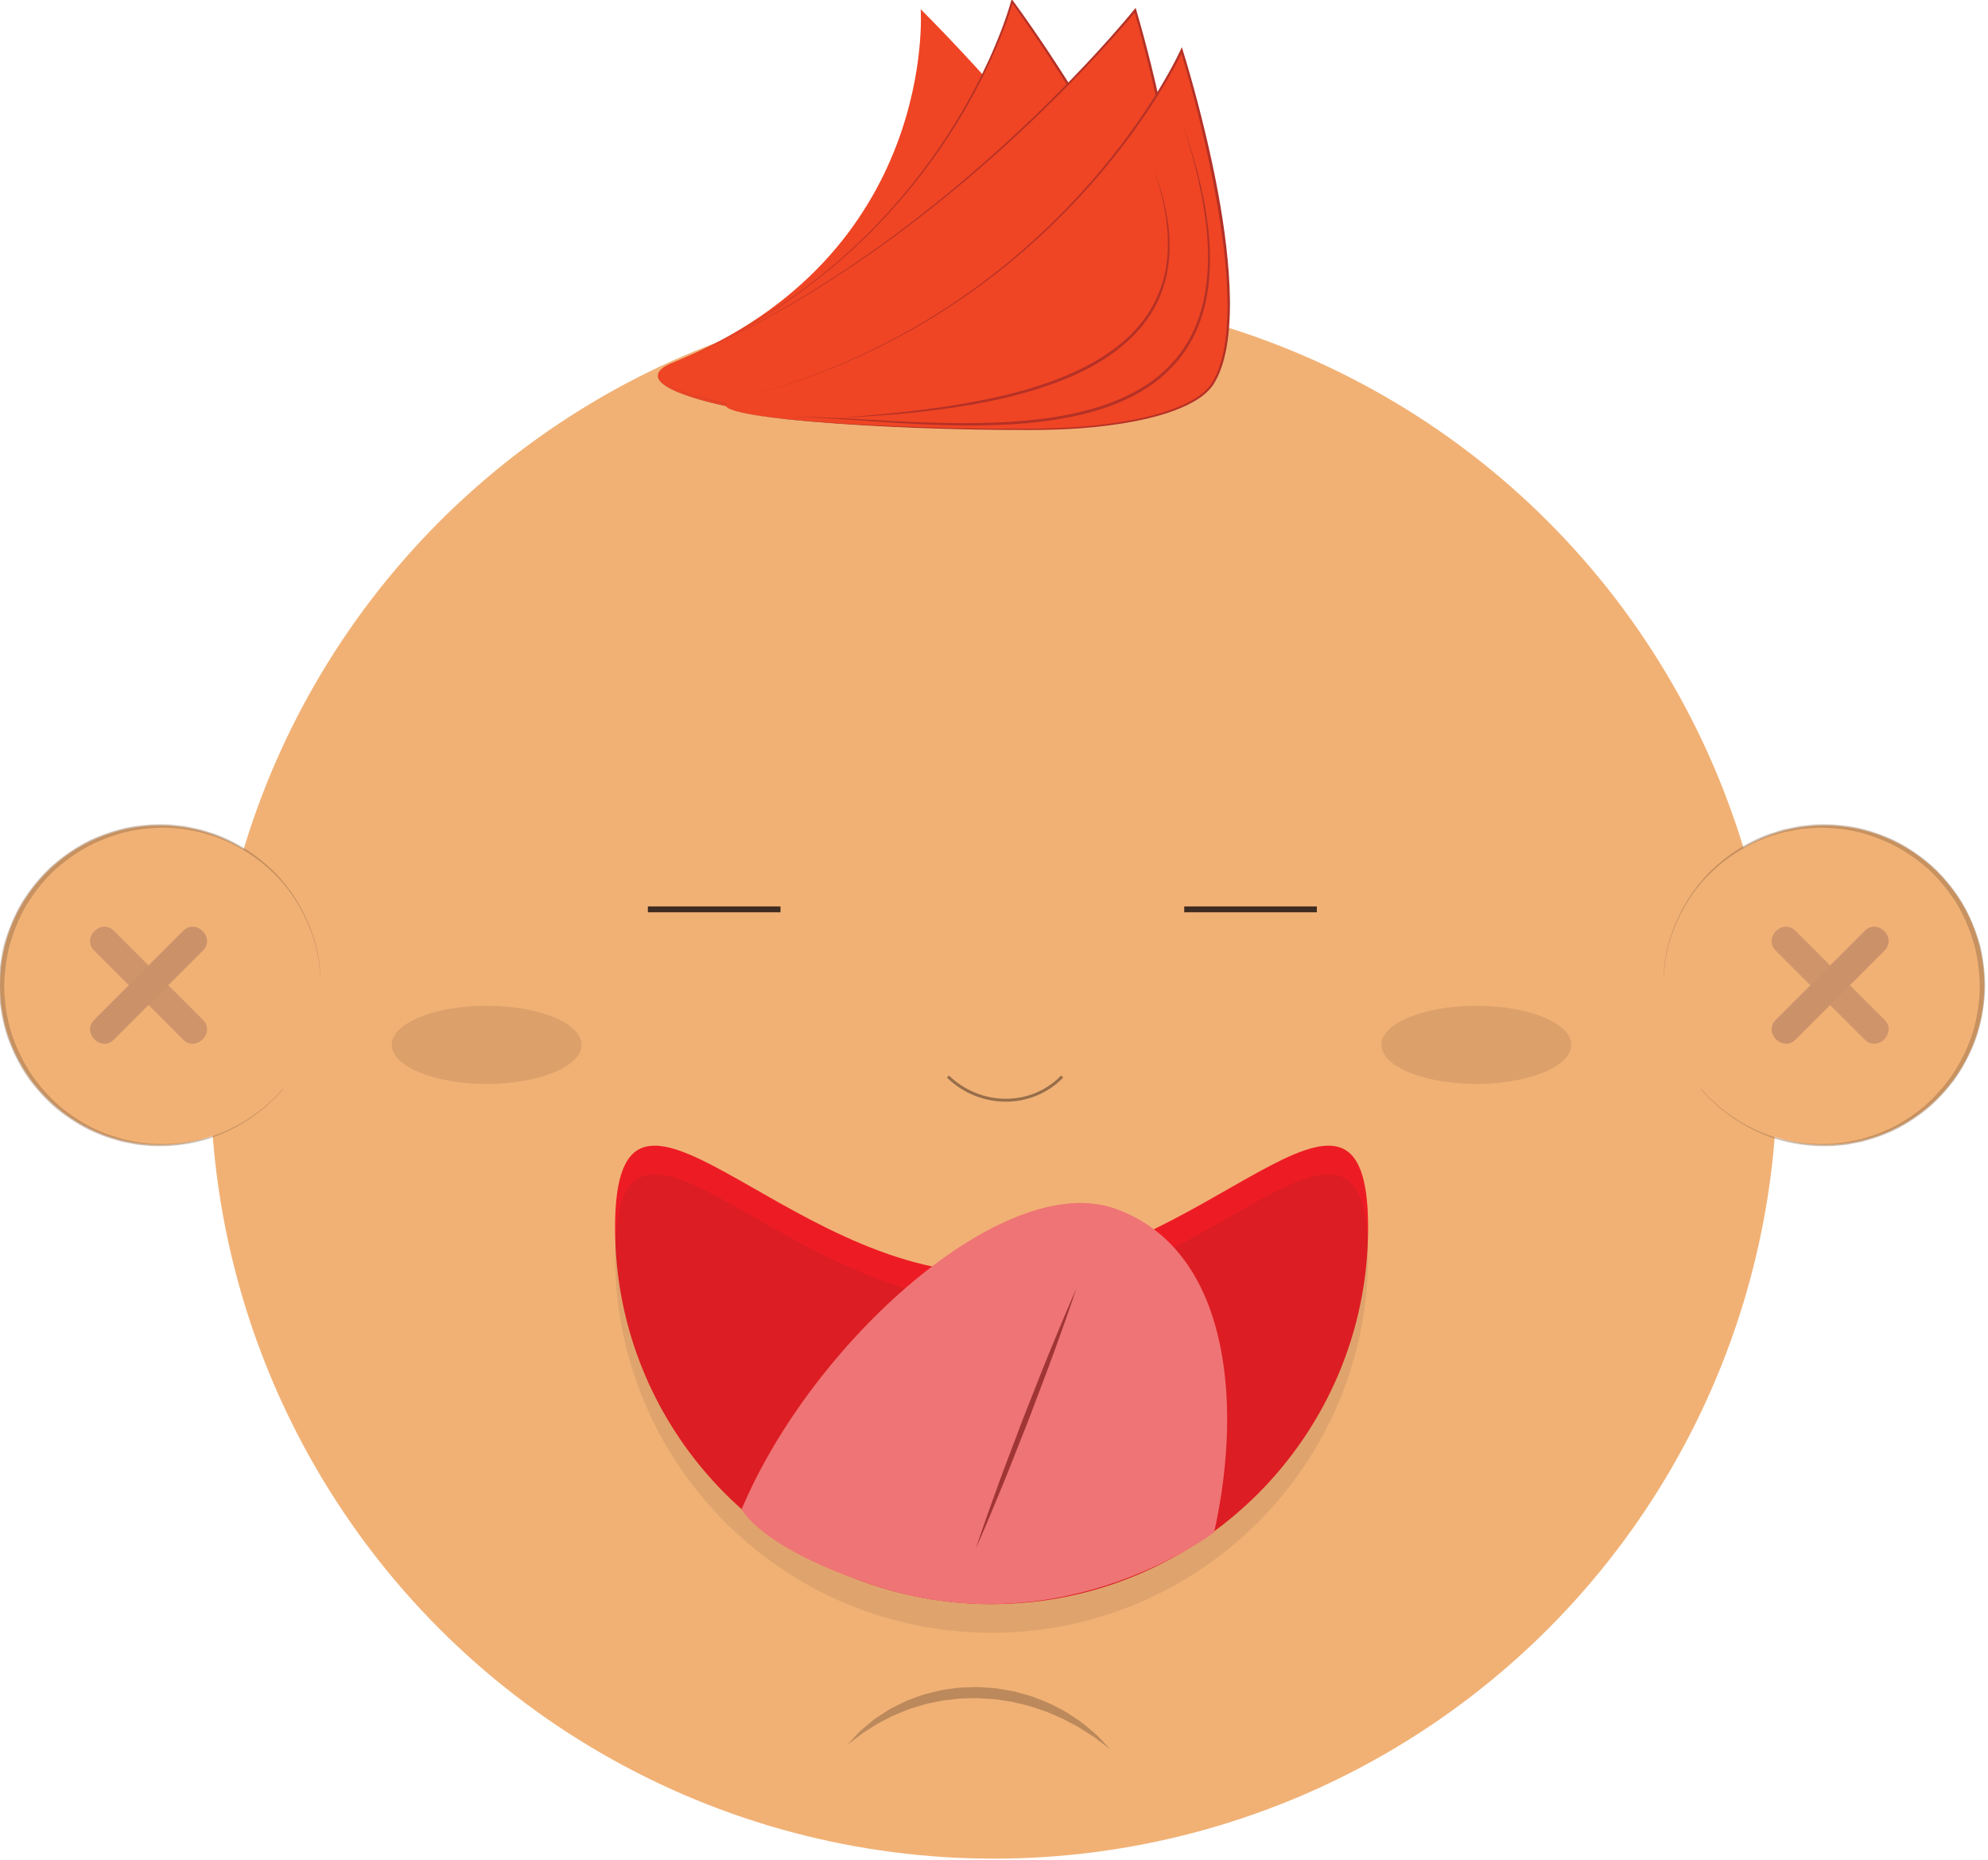<?xml version="1.0" encoding="utf-8"?>
<!-- Generator: Adobe Illustrator 16.0.0, SVG Export Plug-In . SVG Version: 6.00 Build 0)  -->
<!DOCTYPE svg PUBLIC "-//W3C//DTD SVG 1.1//EN" "http://www.w3.org/Graphics/SVG/1.1/DTD/svg11.dtd">
<svg version="1.1" id="Layer_1" xmlns="http://www.w3.org/2000/svg" xmlns:xlink="http://www.w3.org/1999/xlink" x="0px" y="0px"
	 width="679.252px" height="635.476px" viewBox="0 0 679.252 635.476" enable-background="new 0 0 679.252 635.476"
	 xml:space="preserve">
<g>
	<circle fill="#F1B175" cx="339.548" cy="367.374" r="267.67"/>
	<path fill="#ED1C24" d="M467.45,419.44c0,71.05-57.598,128.647-128.647,128.647c-71.052,0-128.649-57.598-128.649-128.647
		s57.596,15.515,128.649,15.515C409.853,434.955,467.45,348.391,467.45,419.44z"/>
	<path opacity="0.1" fill="#3F2C20" d="M467.45,429.229c0,71.05-57.598,128.647-128.647,128.647
		c-71.052,0-128.649-57.598-128.649-128.647s57.596,15.515,128.649,15.515C409.853,444.744,467.45,358.18,467.45,429.229z"/>
	<g>
		<path fill="#EF7475" d="M380.886,412.908c-37.881-13.255-103.502,45.706-127.482,102.744c0,0,6.439,13.561,46.423,26.424
			c64.158,20.639,115.023-18.536,115.023-18.536C425.249,476.798,418.766,426.165,380.886,412.908z"/>
		<path fill="#A03535" d="M367.734,440.355c0,0-0.474,1.411-1.304,3.88c-0.865,2.455-2.032,5.987-3.561,10.179
			c-1.534,4.188-3.247,9.104-5.224,14.317c-1.973,5.214-4.079,10.777-6.182,16.338c-2.185,5.531-4.37,11.062-6.419,16.247
			c-2.041,5.188-4.086,9.976-5.768,14.106c-1.688,4.129-3.205,7.528-4.215,9.927c-1.048,2.383-1.648,3.746-1.648,3.746
			s0.474-1.411,1.301-3.88c0.867-2.455,2.03-5.99,3.561-10.181c1.536-4.187,3.243-9.104,5.224-14.315
			c1.974-5.214,4.079-10.777,6.186-16.338c2.185-5.531,4.369-11.061,6.418-16.247c2.045-5.187,4.085-9.976,5.769-14.106
			c1.688-4.128,3.204-7.528,4.215-9.926C367.136,441.719,367.734,440.355,367.734,440.355z"/>
	</g>
	<ellipse opacity="0.2" fill="#876242" cx="166.286" cy="356.992" rx="32.453" ry="13.363"/>
	<ellipse opacity="0.2" fill="#876242" cx="504.425" cy="356.992" rx="32.453" ry="13.363"/>
	<g opacity="0.3">
		<path fill="#3F2C20" d="M289.537,596.15c0,0,1.059-1.15,2.914-3.164c0.474-0.492,0.973-1.061,1.566-1.635
			c0.637-0.535,1.327-1.116,2.063-1.735c0.746-0.623,1.54-1.285,2.377-1.982c0.857-0.671,1.844-1.233,2.832-1.903
			c1.009-0.63,2.019-1.372,3.145-1.988c1.154-0.576,2.345-1.171,3.57-1.784c0.621-0.293,1.229-0.642,1.881-0.898
			c0.66-0.248,1.327-0.5,2.002-0.754c1.354-0.49,2.724-1.059,4.169-1.454c1.458-0.365,2.938-0.738,4.437-1.114
			c1.491-0.429,3.065-0.521,4.624-0.767l2.356-0.316c0.791-0.069,1.588-0.073,2.386-0.112c1.596-0.031,3.203-0.19,4.804-0.111
			c1.6,0.111,3.199,0.225,4.793,0.339c1.593,0.125,3.149,0.484,4.707,0.716c0.778,0.133,1.552,0.265,2.321,0.397
			c0.753,0.21,1.501,0.421,2.244,0.63c1.48,0.441,2.971,0.779,4.378,1.294c2.792,1.087,5.521,2.06,7.906,3.426
			c1.206,0.646,2.414,1.206,3.512,1.87c1.07,0.71,2.104,1.398,3.095,2.059c2.034,1.233,3.652,2.714,5.129,3.938
			c0.732,0.625,1.436,1.181,2.047,1.741c0.574,0.601,1.104,1.152,1.581,1.65c1.868,2.002,2.938,3.146,2.938,3.146
			s-1.249-0.936-3.438-2.574c-0.539-0.412-1.134-0.869-1.782-1.367c-0.686-0.441-1.43-0.919-2.222-1.43
			c-1.597-1.003-3.322-2.224-5.399-3.236c-1.014-0.538-2.069-1.1-3.163-1.682c-1.113-0.533-2.307-1.006-3.503-1.534
			c-2.364-1.145-5.047-1.854-7.726-2.806c-1.355-0.433-2.787-0.686-4.202-1.046c-0.712-0.167-1.428-0.335-2.146-0.507
			c-0.731-0.111-1.464-0.226-2.202-0.339c-1.477-0.194-2.949-0.521-4.451-0.613c-1.503-0.088-3.013-0.174-4.523-0.26
			c-1.508-0.099-3.02,0.038-4.526,0.043c-0.751,0.024-1.506,0.015-2.252,0.069l-2.222,0.271c-0.74,0.089-1.477,0.177-2.209,0.263
			c-0.736,0.065-1.467,0.15-2.176,0.326c-1.432,0.295-2.845,0.585-4.235,0.872c-1.389,0.304-2.692,0.822-4.018,1.177
			c-0.658,0.193-1.309,0.388-1.952,0.578c-0.641,0.197-1.236,0.49-1.846,0.727c-1.213,0.494-2.394,0.976-3.534,1.439
			c-1.137,0.482-2.163,1.094-3.191,1.605c-1.013,0.538-2.021,1.012-2.916,1.545c-0.88,0.563-1.715,1.097-2.5,1.598
			c-0.794,0.505-1.538,0.977-2.224,1.411c-0.671,0.474-1.253,0.964-1.797,1.376C290.78,595.203,289.537,596.15,289.537,596.15z"/>
	</g>
	<path opacity="0.5" fill="none" stroke="#3F2C20" stroke-miterlimit="10" d="M323.872,367.825
		c11.161,10.785,28.622,10.785,39.039,0"/>
	<path fill="#EF4524" d="M229.883,123.966c90.643-36.644,84.7-120.804,84.7-120.804s96.398,94.933,76.816,125.965
		C371.814,160.159,193.274,138.765,229.883,123.966z"/>
	<g>
		<path fill="#EF4524" d="M229.883,123.966c93.739-38.45,115.922-123.53,115.922-123.53s71.345,96.33,51.082,128.867
			C376.623,161.841,192.024,139.494,229.883,123.966z"/>
		<path fill="#B53126" d="M229.883,123.966l5.006-2.192c1.661-0.747,3.357-1.417,4.977-2.253c3.259-1.627,6.578-3.135,9.744-4.941
			l4.797-2.615l4.683-2.814l2.341-1.407c0.776-0.476,1.525-0.995,2.289-1.49l4.562-3.006c1.502-1.028,2.963-2.117,4.446-3.172
			c1.482-1.057,2.962-2.117,4.38-3.262l4.302-3.364l4.173-3.523c0.691-0.592,1.396-1.168,2.077-1.772l2.016-1.843
			c1.333-1.24,2.711-2.43,4.006-3.71l3.892-3.83c1.295-1.279,2.514-2.633,3.774-3.945l1.87-1.989l1.806-2.047
			c1.193-1.374,2.438-2.704,3.574-4.126l3.466-4.218l3.337-4.32c2.166-2.924,4.306-5.869,6.322-8.898
			c1.042-1.492,2.002-3.038,2.985-4.569c0.997-1.522,1.929-3.085,2.864-4.646c0.955-1.549,1.846-3.135,2.74-4.72
			c0.914-1.573,1.754-3.187,2.613-4.791c1.706-3.214,3.301-6.484,4.826-9.787c1.511-3.309,2.925-6.661,4.237-10.051
			c1.299-3.392,2.512-6.834,3.483-10.315l0.192-0.689l0.419,0.571c4.075,5.555,7.978,11.219,11.8,16.943
			c3.816,5.726,7.526,11.524,11.114,17.397c3.586,5.875,7.049,11.826,10.354,17.866c3.286,6.049,6.452,12.171,9.307,18.443
			c2.852,6.271,5.471,12.658,7.627,19.213c2.125,6.555,3.864,13.29,4.444,20.201c0.275,3.45,0.246,6.945-0.313,10.383
			c-0.613,3.415-1.76,6.812-3.796,9.675c-2.129,2.867-5.094,4.853-8.156,6.454c-3.089,1.584-6.354,2.767-9.664,3.743
			c-6.63,1.944-13.449,3.091-20.28,3.93c-6.839,0.823-13.713,1.286-20.589,1.537c-13.757,0.481-27.53,0.118-41.255-0.821
			c-13.722-0.967-27.416-2.479-40.96-4.905c-6.761-1.244-13.51-2.669-20.057-4.795c-1.631-0.543-3.252-1.126-4.825-1.826
			c-1.565-0.704-3.122-1.481-4.453-2.583c-0.639-0.561-1.277-1.209-1.515-2.053c-0.28-0.846,0.087-1.755,0.658-2.383
			C226.693,125.36,228.318,124.64,229.883,123.966z M229.883,123.966c-1.562,0.68-3.185,1.408-4.344,2.695
			c-0.566,0.629-0.924,1.528-0.645,2.362c0.238,0.832,0.874,1.475,1.512,2.029c1.329,1.092,2.886,1.862,4.451,2.559
			c1.573,0.692,3.193,1.269,4.826,1.804c6.548,2.098,13.298,3.496,20.06,4.712c13.545,2.371,27.238,3.827,40.953,4.739
			c13.718,0.884,27.481,1.192,41.214,0.657c6.865-0.277,13.723-0.767,20.538-1.615c6.807-0.863,13.596-2.035,20.164-3.989
			c3.277-0.981,6.504-2.166,9.53-3.733c2.996-1.574,5.886-3.557,7.868-6.253c1.955-2.77,3.05-6.052,3.636-9.386
			c0.533-3.356,0.551-6.788,0.266-10.186c-0.599-6.81-2.348-13.484-4.484-19.987c-2.168-6.504-4.8-12.851-7.664-19.085
			c-5.743-12.47-12.387-24.521-19.497-36.276c-3.559-5.877-7.239-11.681-11.027-17.414c-3.793-5.729-7.673-11.408-11.712-16.958
			l0.611-0.118c-1.002,3.534-2.228,6.967-3.547,10.374c-1.331,3.399-2.764,6.757-4.292,10.071c-1.542,3.307-3.156,6.581-4.879,9.796
			c-0.868,1.605-1.717,3.22-2.639,4.793c-0.902,1.585-1.803,3.171-2.766,4.721c-0.943,1.561-1.884,3.124-2.89,4.646
			c-0.991,1.531-1.96,3.076-3.011,4.568c-2.033,3.028-4.189,5.972-6.371,8.893l-3.361,4.316l-3.489,4.212
			c-1.144,1.421-2.396,2.749-3.597,4.121l-1.817,2.043l-1.881,1.985c-1.268,1.31-2.494,2.661-3.796,3.937l-3.913,3.821
			c-1.301,1.276-2.687,2.464-4.026,3.7l-2.025,1.837c-0.684,0.603-1.392,1.177-2.086,1.767l-4.192,3.511l-4.321,3.351
			c-1.423,1.14-2.909,2.195-4.397,3.248c-1.489,1.05-2.955,2.134-4.463,3.157l-4.577,2.99c-0.767,0.493-1.518,1.009-2.296,1.482
			l-2.349,1.398l-4.697,2.797l-4.81,2.597c-3.174,1.794-6.502,3.29-9.768,4.904c-1.623,0.83-3.322,1.494-4.986,2.234
			L229.883,123.966z"/>
	</g>
	<g>
		<path fill="#EF4524" d="M229.883,123.964C320.526,87.322,387.848,3.491,387.848,3.491s28.623,94.778,9.039,125.812
			S193.274,138.765,229.883,123.964z"/>
		<path fill="#B53126" d="M229.883,123.964l5.764-2.454l2.878-1.234l2.842-1.318c1.891-0.885,3.795-1.743,5.676-2.649l5.601-2.804
			c1.878-0.913,3.709-1.917,5.55-2.903c1.833-1,3.695-1.946,5.504-2.989c3.626-2.07,7.266-4.117,10.817-6.315
			c3.596-2.124,7.086-4.417,10.612-6.652c3.466-2.328,6.975-4.593,10.372-7.021c1.704-1.206,3.431-2.379,5.116-3.612l5.055-3.696
			c1.687-1.229,3.33-2.519,4.997-3.774c1.668-1.254,3.319-2.532,4.95-3.835c3.294-2.565,6.521-5.214,9.75-7.86
			c3.195-2.687,6.396-5.366,9.528-8.127c1.58-1.364,3.144-2.746,4.691-4.147c1.551-1.396,3.114-2.779,4.64-4.204
			c3.079-2.818,6.114-5.685,9.126-8.575c6.014-5.791,11.885-11.729,17.604-17.808c2.866-3.035,5.68-6.118,8.454-9.234
			c2.77-3.119,5.51-6.274,8.137-9.501l0.466-0.572l0.209,0.703c1.865,6.284,3.536,12.61,5.122,18.963
			c1.57,6.355,3.025,12.74,4.346,19.153c2.636,12.824,4.766,25.775,5.815,38.845c0.521,6.532,0.785,13.094,0.574,19.653
			c-0.237,6.548-0.868,13.137-2.635,19.494l-0.743,2.358c-0.128,0.391-0.236,0.79-0.382,1.175l-0.478,1.143
			c-0.322,0.76-0.629,1.527-0.965,2.281l-1.198,2.174c-0.75,1.483-1.854,2.797-3.091,3.911c-1.239,1.116-2.606,2.072-4.037,2.899
			c-5.774,3.266-12.21,4.969-18.609,6.307c-6.43,1.296-12.942,2.101-19.466,2.649c-6.526,0.545-13.07,0.829-19.614,0.936
			c-13.09,0.206-26.182-0.268-39.23-1.249c-13.046-1.001-26.065-2.479-38.948-4.783c-6.432-1.181-12.852-2.527-19.091-4.513
			c-1.557-0.503-3.097-1.06-4.602-1.703c-1.497-0.653-2.982-1.379-4.272-2.395c-0.623-0.516-1.248-1.108-1.52-1.896
			c-0.133-0.385-0.174-0.814-0.058-1.212c0.117-0.394,0.326-0.757,0.594-1.066C226.839,125.273,228.392,124.597,229.883,123.964z
			 M229.883,123.964c-1.488,0.639-3.039,1.323-4.135,2.553c-0.266,0.31-0.472,0.67-0.586,1.06c-0.114,0.394-0.071,0.816,0.062,1.197
			c0.271,0.777,0.894,1.364,1.516,1.875c1.289,1.006,2.774,1.726,4.271,2.372c1.505,0.637,3.046,1.186,4.603,1.683
			c6.241,1.959,12.662,3.28,19.094,4.435c12.885,2.251,25.903,3.678,38.944,4.628c13.044,0.93,26.128,1.352,39.2,1.095
			c6.535-0.132,13.068-0.441,19.577-1.011c6.507-0.572,12.997-1.401,19.389-2.716c6.358-1.352,12.748-3.081,18.386-6.302
			c2.768-1.643,5.373-3.697,6.847-6.583l1.162-2.126l0.937-2.24l0.464-1.122c0.142-0.379,0.247-0.772,0.372-1.158l0.723-2.323
			c1.717-6.271,2.319-12.81,2.53-19.315c0.184-6.518-0.104-13.048-0.649-19.551c-0.546-6.506-1.374-12.988-2.378-19.441
			c-0.989-6.456-2.139-12.89-3.432-19.294c-1.292-6.405-2.721-12.784-4.264-19.135c-1.558-6.345-3.204-12.677-5.038-18.942
			l0.675,0.131c-2.659,3.241-5.41,6.383-8.198,9.5c-2.792,3.111-5.622,6.188-8.503,9.215c-5.751,6.066-11.652,11.988-17.695,17.762
			c-3.026,2.881-6.075,5.74-9.169,8.549c-1.532,1.42-3.103,2.798-4.661,4.19c-1.553,1.397-3.125,2.774-4.711,4.134
			c-3.145,2.751-6.36,5.421-9.568,8.098c-3.242,2.636-6.481,5.275-9.789,7.829c-1.637,1.298-3.294,2.57-4.969,3.819
			c-1.673,1.251-3.322,2.534-5.016,3.758l-5.073,3.68c-1.691,1.227-3.424,2.394-5.134,3.594c-3.409,2.417-6.929,4.67-10.405,6.986
			c-3.537,2.223-7.039,4.504-10.645,6.615c-3.561,2.186-7.21,4.22-10.846,6.276c-1.814,1.036-3.681,1.976-5.518,2.968
			c-1.845,0.979-3.68,1.977-5.563,2.882l-5.613,2.783c-1.885,0.899-3.793,1.75-5.688,2.628l-2.847,1.307l-2.884,1.223
			L229.883,123.964z"/>
	</g>
	<g>
		<path fill="#EF4524" d="M252.449,136.188C362.911,108.188,403.738,17.194,403.738,17.194s27.486,87.143,10.609,113.887
			c-6.146,9.739-30.596,15.358-59.948,15.601C303.136,147.106,229.001,142.131,252.449,136.188z"/>
		<path fill="#B53126" d="M252.449,136.188c3.996-1.05,7.982-2.143,11.923-3.381c3.952-1.206,7.858-2.555,11.74-3.967
			c1.942-0.703,3.862-1.466,5.79-2.207c1.907-0.793,3.837-1.531,5.724-2.37c3.806-1.606,7.545-3.365,11.261-5.166
			c14.818-7.303,28.863-16.167,41.815-26.411c12.958-10.238,24.841-21.826,35.429-34.49c5.291-6.334,10.263-12.935,14.857-19.789
			c2.296-3.427,4.498-6.917,6.583-10.475c2.076-3.558,4.077-7.182,5.812-10.896l0.428-0.915l0.297,0.957
			c1.814,5.837,3.46,11.713,5.022,17.616c1.554,5.904,3.006,11.835,4.332,17.796c2.659,11.917,4.811,23.967,5.99,36.139
			c0.579,6.084,0.914,12.202,0.753,18.325c-0.192,6.106-0.779,12.28-2.708,18.148c-0.495,1.458-1.055,2.901-1.775,4.272
			c-0.336,0.703-0.741,1.343-1.158,2.028c-0.414,0.625-0.91,1.251-1.448,1.831c-2.146,2.285-4.849,3.883-7.598,5.235
			c-5.562,2.639-11.528,4.214-17.515,5.412c-12.013,2.337-24.267,3.051-36.465,3.036c-12.203,0.025-24.404-0.22-36.597-0.665
			c-12.192-0.456-24.38-1.096-36.54-2.102c-6.078-0.515-12.153-1.104-18.192-1.977c-3.014-0.454-6.036-0.937-8.973-1.771
			c-0.73-0.219-1.458-0.458-2.142-0.801c-0.336-0.176-0.678-0.369-0.925-0.667c-0.12-0.147-0.208-0.336-0.188-0.532
			c0.019-0.195,0.134-0.364,0.265-0.5c0.557-0.535,1.301-0.8,2.008-1.066C250.975,136.581,251.71,136.374,252.449,136.188z
			 M252.449,136.188c-0.738,0.189-1.472,0.399-2.19,0.655c-0.705,0.268-1.448,0.537-1.998,1.069c-0.129,0.136-0.24,0.301-0.258,0.49
			c-0.019,0.188,0.066,0.371,0.185,0.516c0.243,0.292,0.584,0.483,0.919,0.657c0.682,0.339,1.41,0.575,2.14,0.791
			c2.938,0.822,5.959,1.292,8.974,1.734c6.04,0.848,12.115,1.413,18.194,1.904c12.16,0.958,24.347,1.55,36.538,1.958
			c12.191,0.397,24.39,0.593,36.585,0.521c6.097-0.024,12.19-0.21,18.263-0.715c6.069-0.501,12.122-1.268,18.088-2.469
			c5.95-1.216,11.873-2.813,17.338-5.437c2.697-1.339,5.333-2.924,7.369-5.115c0.497-0.541,0.95-1.11,1.377-1.759
			c0.37-0.619,0.782-1.272,1.099-1.948c0.694-1.333,1.235-2.746,1.714-4.175c1.866-5.757,2.428-11.875,2.591-17.933
			c0.134-6.076-0.224-12.161-0.827-18.215c-0.609-6.056-1.478-12.087-2.508-18.089c-1.029-6.002-2.187-11.985-3.488-17.938
			c-1.299-5.953-2.722-11.88-4.248-17.78c-1.534-5.896-3.154-11.778-4.936-17.599l0.725,0.042
			c-1.777,3.767-3.792,7.377-5.893,10.947c-2.107,3.564-4.33,7.057-6.647,10.485c-4.635,6.857-9.646,13.456-14.975,19.784
			c-10.663,12.653-22.615,24.217-35.635,34.421c-13.014,10.209-27.111,19.029-41.97,26.28c-3.727,1.788-7.475,3.534-11.29,5.125
			c-1.892,0.832-3.826,1.563-5.737,2.349c-1.932,0.734-3.855,1.489-5.801,2.185c-3.889,1.398-7.801,2.732-11.759,3.923
			C260.439,134.076,256.449,135.153,252.449,136.188z"/>
	</g>
	<g>
		<path fill="#B53126" d="M403.738,41.374c0,0,0.282,0.825,0.811,2.372c0.53,1.546,1.323,3.808,2.205,6.731
			c0.464,1.455,0.958,3.071,1.437,4.848c0.505,1.77,1.039,3.687,1.523,5.758c1.054,4.122,2.004,8.836,2.732,14.027
			c0.719,5.188,1.176,10.879,0.913,16.898c-0.29,5.998-1.187,12.388-3.591,18.549c-2.295,6.183-6.141,12.045-11.225,16.766
			c-5.058,4.77-11.293,8.3-17.814,10.861c-6.542,2.571-13.416,4.136-20.211,5.224c-6.81,1.055-13.572,1.584-20.117,1.822
			c-6.547,0.248-12.879,0.171-18.874-0.015c-5.996-0.194-11.657-0.5-16.878-0.826c-10.443-0.655-19.13-1.375-25.224-1.674
			c-3.046-0.169-5.442-0.241-7.075-0.29c-1.634-0.028-2.506-0.043-2.506-0.043s0.872,0,2.506-0.001
			c1.634,0.02,4.033,0.05,7.082,0.166c6.1,0.214,14.807,0.712,25.248,1.281c10.44,0.542,22.642,1.032,35.687,0.536
			c6.519-0.258,13.247-0.808,20.005-1.877c6.743-1.1,13.548-2.679,19.992-5.232c6.441-2.505,12.576-5.957,17.544-10.613
			c4.995-4.609,8.776-10.328,11.051-16.394c2.364-6.045,3.331-12.333,3.674-18.273c0.319-5.959-0.078-11.62-0.743-16.791
			c-0.688-5.171-1.549-9.887-2.525-14.018c-0.448-2.076-0.948-3.999-1.421-5.774c-0.447-1.783-0.912-3.405-1.351-4.866
			c-0.829-2.935-1.583-5.212-2.086-6.767C404.006,42.204,403.738,41.374,403.738,41.374z"/>
	</g>
	<g>
		<path fill="#B53126" d="M394.023,57.282c0,0,0.226,0.618,0.648,1.778c0.442,1.152,1.009,2.871,1.71,5.068
			c0.639,2.214,1.424,4.907,2.023,8.068c0.621,3.152,1.141,6.763,1.206,10.733c0.055,3.96-0.245,8.3-1.412,12.718
			c-1.129,4.415-3.063,8.918-5.928,13.005c-2.813,4.123-6.498,7.809-10.636,10.989c-4.156,3.166-8.762,5.85-13.56,8.078
			c-4.802,2.229-9.784,4.037-14.757,5.548c-4.972,1.522-9.947,2.724-14.787,3.741c-9.688,2.017-18.856,3.147-26.712,3.974
			c-7.861,0.816-14.437,1.191-19.034,1.482c-4.6,0.254-7.229,0.399-7.229,0.399s2.624-0.206,7.217-0.567
			c4.59-0.376,11.144-0.974,18.984-1.874c7.837-0.907,16.957-2.223,26.595-4.264c4.814-1.033,9.76-2.25,14.692-3.785
			c4.935-1.522,9.866-3.339,14.608-5.562c4.757-2.184,9.312-4.815,13.417-7.913c4.086-3.113,7.716-6.715,10.489-10.742
			c2.807-4,4.771-8.37,5.937-12.697c1.204-4.327,1.557-8.605,1.554-12.525c-0.028-3.93-0.456-7.524-0.998-10.675
			c-0.524-3.159-1.245-5.863-1.832-8.087c-0.647-2.207-1.175-3.938-1.591-5.101C394.234,57.906,394.023,57.282,394.023,57.282z"/>
	</g>
	<circle fill="#F1B175" cx="54.568" cy="336.619" r="54.555"/>
	<circle fill="#F1B175" cx="623.444" cy="336.618" r="54.555"/>
	<path fill="#CB926A" d="M640.358,316.61c-1.081,0-2.196,0.417-3.188,1.408c-10.152,10.15-20.304,20.304-30.454,30.454
		c-3.365,3.365-0.104,8.156,3.561,8.156c1.081,0,2.196-0.416,3.188-1.407c10.153-10.151,20.304-20.304,30.454-30.454
		C647.284,321.402,644.023,316.61,640.358,316.61"/>
	<path opacity="0.9" fill="#CB926A" d="M610.277,316.611c-3.665,0-6.926,4.791-3.561,8.156c10.15,10.15,20.302,20.303,30.454,30.454
		c0.991,0.991,2.106,1.407,3.188,1.407c3.665,0,6.926-4.791,3.561-8.156c-10.15-10.15-20.301-20.304-30.454-30.454
		C612.474,317.027,611.358,316.611,610.277,316.611"/>
	<path opacity="0.4" fill="#876242" d="M91.873,376.854c-4.817,4.354-11.066,8.502-18.65,11.112
		c-7.565,2.584-16.375,3.654-25.43,2.397c-1.137-0.115-2.248-0.438-3.383-0.648c-1.117-0.269-2.308-0.401-3.38-0.787
		c-2.235-0.74-4.583-1.339-6.713-2.383c-4.427-1.748-8.6-4.426-12.511-7.437c-3.911-3.064-7.298-6.845-10.324-10.93
		c-2.938-4.168-5.285-8.788-7.069-13.661c-1.692-4.912-2.617-10.095-2.927-15.328c-0.209-5.23,0.462-10.551,1.625-15.585
		c1.454-5.223,3.341-10.016,6.031-14.565c2.769-4.451,6.053-8.565,9.883-12.077c3.892-3.428,8.158-6.375,12.729-8.63
		c4.608-2.147,9.388-3.854,14.287-4.683c4.881-0.78,9.8-1.145,14.556-0.567c2.397,0.104,4.702,0.69,7.006,1.103
		c1.109,0.164,2.248,0.627,3.361,0.922c1.104,0.359,2.254,0.611,3.3,1.052c8.523,3.2,15.782,8.35,21.19,14.225
		c5.421,5.911,8.938,12.537,11.094,18.663c1.816,5.024,2.548,9.766,2.837,13.876l0.116,0.039c-0.261-4.133-0.962-8.907-2.759-13.982
		c-2.12-6.171-5.637-12.815-10.971-18.88c-5.367-6.016-12.565-11.334-21.241-14.755c-1.068-0.467-2.192-0.731-3.298-1.11
		c-1.134-0.322-2.18-0.778-3.404-0.995c-2.336-0.459-4.676-1.092-7.118-1.242c-4.843-0.666-9.878-0.383-14.895,0.336
		c-5.036,0.767-9.972,2.433-14.752,4.567c-4.733,2.269-9.142,5.29-13.182,8.799c-3.977,3.596-7.397,7.821-10.287,12.407
		c-2.795,4.623-4.879,9.846-6.303,14.937c-1.229,5.406-1.846,10.782-1.607,16.229c0.354,5.41,1.346,10.753,3.125,15.811
		c1.879,5.01,4.306,9.771,7.392,14.018c3.182,4.157,6.726,7.976,10.785,11.051c4.073,3.028,8.341,5.67,12.945,7.405
		c2.243,1.04,4.56,1.587,6.815,2.293c1.164,0.392,2.331,0.496,3.482,0.753c1.16,0.196,2.293,0.504,3.449,0.601
		c9.218,1.126,18.107-0.112,25.686-2.839c7.58-2.787,13.844-6.944,18.648-11.359c1.831-1.647,3.432-3.352,4.841-5.052l-0.162-0.056
		C95.283,373.567,93.691,375.237,91.873,376.854z"/>
	<path opacity="0.4" fill="#876242" d="M586.013,376.855c4.817,4.355,11.066,8.503,18.649,11.113
		c7.565,2.584,16.376,3.652,25.431,2.396c1.137-0.114,2.248-0.437,3.383-0.646c1.117-0.271,2.309-0.401,3.381-0.789
		c2.234-0.738,4.582-1.339,6.713-2.383c4.428-1.748,8.6-4.426,12.511-7.435c3.911-3.064,7.299-6.845,10.324-10.932
		c2.938-4.167,5.285-8.788,7.069-13.659c1.692-4.912,2.617-10.095,2.927-15.328c0.209-5.23-0.463-10.553-1.626-15.587
		c-1.454-5.223-3.341-10.016-6.03-14.564c-2.769-4.451-6.054-8.565-9.883-12.077c-3.893-3.428-8.157-6.375-12.729-8.63
		c-4.608-2.147-9.389-3.854-14.288-4.683c-4.881-0.78-9.8-1.145-14.556-0.567c-2.397,0.104-4.702,0.69-7.006,1.103
		c-1.109,0.164-2.248,0.626-3.361,0.922c-1.104,0.359-2.254,0.611-3.3,1.052c-8.523,3.199-15.782,8.35-21.19,14.225
		c-5.422,5.911-8.938,12.537-11.095,18.663c-1.815,5.023-2.548,9.767-2.837,13.875l-0.116,0.041
		c0.262-4.133,0.963-8.907,2.76-13.983c2.119-6.171,5.638-12.815,10.971-18.88c5.367-6.016,12.565-11.335,21.241-14.755
		c1.068-0.467,2.192-0.731,3.298-1.11c1.134-0.322,2.18-0.778,3.404-0.995c2.336-0.459,4.676-1.092,7.117-1.242
		c4.844-0.667,9.879-0.383,14.896,0.336c5.035,0.767,9.972,2.433,14.752,4.567c4.733,2.269,9.143,5.29,13.182,8.799
		c3.977,3.596,7.397,7.821,10.287,12.407c2.795,4.622,4.879,9.846,6.303,14.938c1.229,5.404,1.846,10.78,1.607,16.228
		c-0.354,5.41-1.346,10.755-3.124,15.812c-1.88,5.008-4.307,9.771-7.393,14.018c-3.182,4.155-6.726,7.976-10.784,11.049
		c-4.073,3.028-8.341,5.672-12.945,7.405c-2.243,1.042-4.56,1.588-6.815,2.293c-1.164,0.392-2.33,0.496-3.482,0.755
		c-1.16,0.196-2.293,0.502-3.449,0.599c-9.219,1.126-18.107-0.11-25.686-2.837c-7.58-2.789-13.844-6.946-18.647-11.361
		c-1.831-1.647-3.433-3.352-4.842-5.052l0.162-0.056C582.603,373.567,584.195,375.239,586.013,376.855z"/>
	<path fill="#CB926A" d="M65.791,316.61c-1.082,0-2.196,0.417-3.188,1.408c-10.152,10.15-20.303,20.304-30.454,30.454
		c-3.365,3.365-0.104,8.156,3.561,8.156c1.082,0,2.196-0.416,3.188-1.407C49.05,345.07,59.2,334.918,69.351,324.768
		C72.716,321.402,69.456,316.61,65.791,316.61"/>
	<path opacity="0.9" fill="#CB926A" d="M35.709,316.611c-3.665,0-6.926,4.791-3.561,8.156c10.151,10.15,20.302,20.303,30.454,30.454
		c0.992,0.991,2.106,1.407,3.188,1.407c3.665,0,6.926-4.791,3.561-8.156c-10.151-10.15-20.301-20.304-30.454-30.454
		C37.905,317.027,36.791,316.611,35.709,316.611"/>
	<line fill="none" stroke="#3F2C20" stroke-width="2" stroke-miterlimit="10" x1="221.363" y1="310.7" x2="266.671" y2="310.7"/>
	<line fill="none" stroke="#3F2C20" stroke-width="2" stroke-miterlimit="10" x1="404.625" y1="310.7" x2="449.933" y2="310.7"/>
</g>
</svg>

